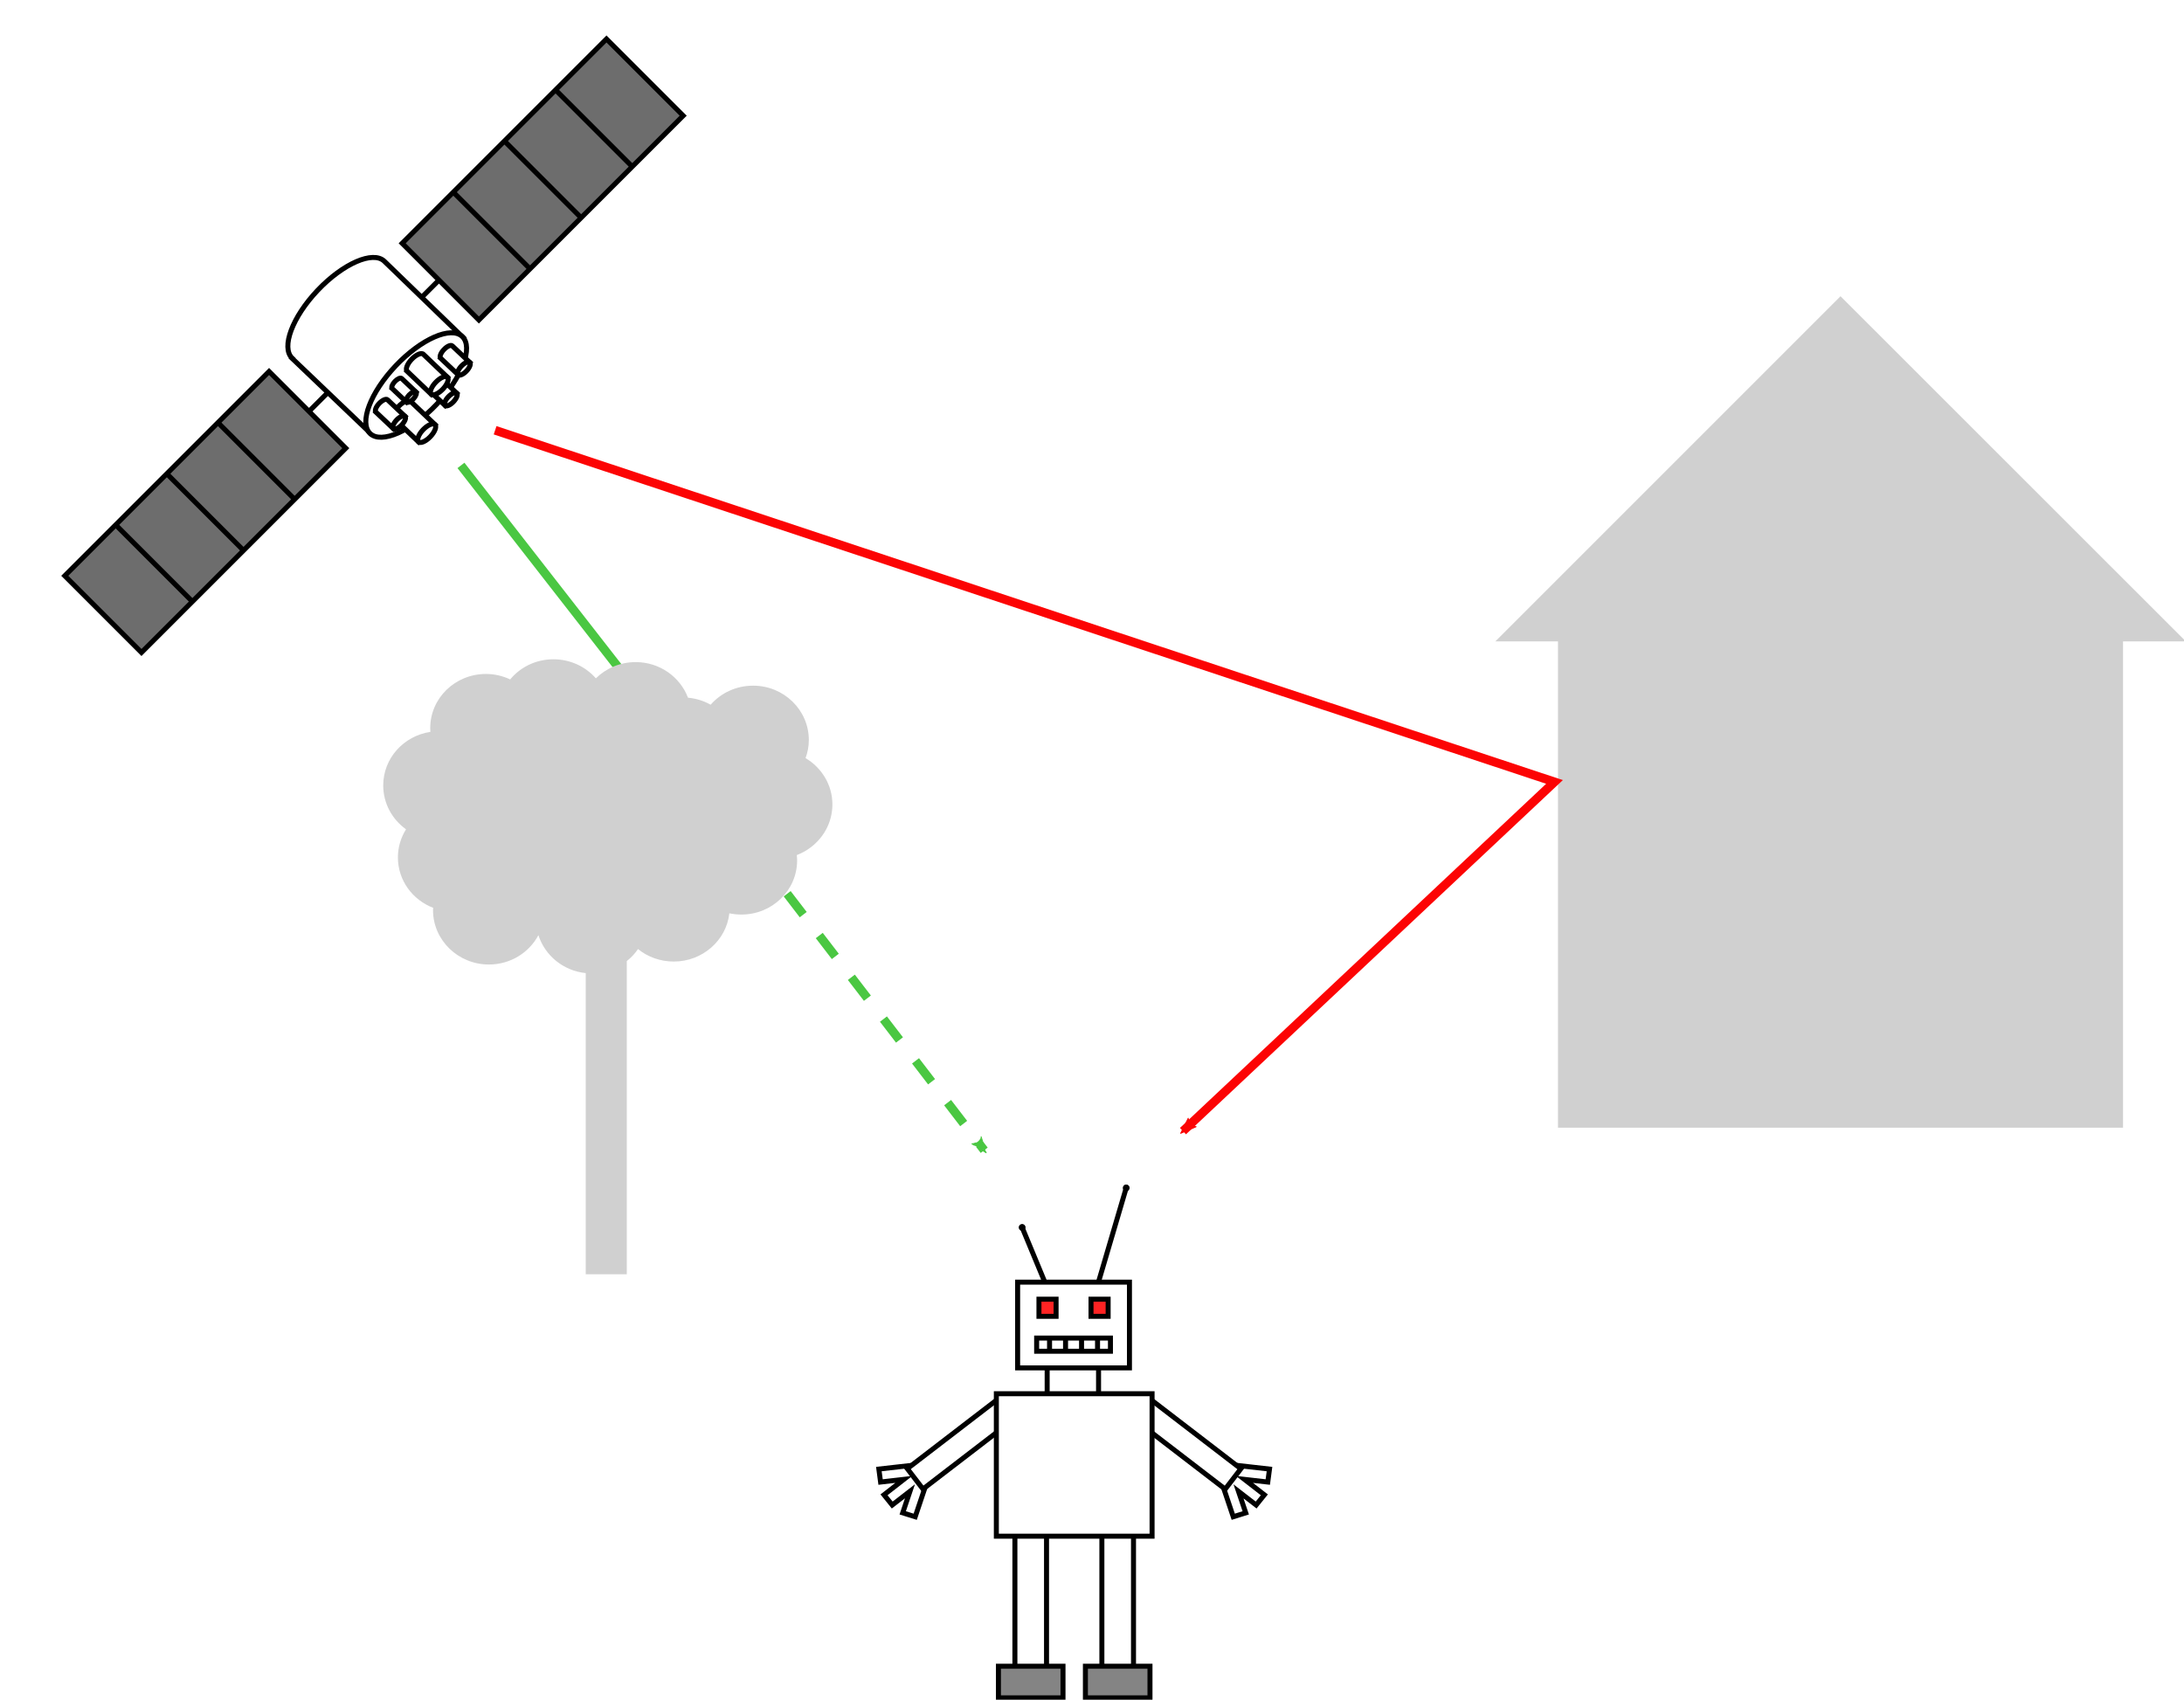 <?xml version="1.0" encoding="UTF-8" standalone="no"?>
<!-- Created with Inkscape (http://www.inkscape.org/) -->

<svg
   xmlns:osb="http://www.openswatchbook.org/uri/2009/osb"
   xmlns:dc="http://purl.org/dc/elements/1.1/"
   xmlns:cc="http://creativecommons.org/ns#"
   xmlns:rdf="http://www.w3.org/1999/02/22-rdf-syntax-ns#"
   xmlns:svg="http://www.w3.org/2000/svg"
   xmlns="http://www.w3.org/2000/svg"
   xmlns:xlink="http://www.w3.org/1999/xlink"
   xmlns:sodipodi="http://sodipodi.sourceforge.net/DTD/sodipodi-0.dtd"
   xmlns:inkscape="http://www.inkscape.org/namespaces/inkscape"
   width="437.143"
   height="340.216"
   id="svg8410"
   version="1.1"
   inkscape:version="0.48.3.1 r9886"
   sodipodi:docname="multipath.svg">
  <sodipodi:namedview
     id="base"
     pagecolor="#ffffff"
     bordercolor="#666666"
     borderopacity="1.0"
     inkscape:pageopacity="0.0"
     inkscape:pageshadow="2"
     inkscape:zoom="1.7018609"
     inkscape:cx="218.57162"
     inkscape:cy="170.10791"
     inkscape:document-units="px"
     inkscape:current-layer="layer1"
     showgrid="false"
     inkscape:window-width="1278"
     inkscape:window-height="779"
     inkscape:window-x="0"
     inkscape:window-y="19"
     inkscape:window-maximized="0"
     fit-margin-top="0"
     fit-margin-left="0"
     fit-margin-right="0"
     fit-margin-bottom="0" />
  <defs
     id="defs8412">
    <marker
       inkscape:stockid="Arrow2Mend"
       orient="auto"
       refY="0"
       refX="0"
       id="Arrow2Mend"
       style="overflow:visible">
      <path
         id="path5547"
         style="fill-rule:evenodd;stroke-width:0.625;stroke-linejoin:round"
         d="M 8.719,4.034 -2.207,0.016 8.719,-4.002 c -1.745,2.372 -1.735,5.617 -6e-7,8.035 z"
         transform="scale(-0.6,-0.6)"
         inkscape:connector-curvature="0" />
    </marker>
    <marker
       inkscape:stockid="Arrow1Mend"
       orient="auto"
       refY="0"
       refX="0"
       id="Arrow1Mend"
       style="overflow:visible">
      <path
         id="path5529"
         d="M 0,0 5,-5 -12.5,0 5,5 0,0 z"
         style="fill-rule:evenodd;stroke:#000000;stroke-width:1pt"
         transform="matrix(-0.4,0,0,-0.4,-4,0)"
         inkscape:connector-curvature="0" />
    </marker>
    <marker
       inkscape:stockid="DotM"
       orient="auto"
       refY="0"
       refX="0"
       id="DotM"
       style="overflow:visible">
      <path
         id="path5584"
         d="m -2.5,-1 c 0,2.76 -2.24,5 -5,5 -2.76,0 -5,-2.24 -5,-5 0,-2.76 2.24,-5 5,-5 2.76,0 5,2.24 5,5 z"
         style="fill-rule:evenodd;stroke:#000000;stroke-width:1pt"
         transform="matrix(0.4,0,0,0.4,2.96,0.4)"
         inkscape:connector-curvature="0" />
    </marker>
    <marker
       inkscape:stockid="DotL"
       orient="auto"
       refY="0"
       refX="0"
       id="DotL"
       style="overflow:visible">
      <path
         id="path5581"
         d="m -2.5,-1 c 0,2.76 -2.24,5 -5,5 -2.76,0 -5,-2.24 -5,-5 0,-2.76 2.24,-5 5,-5 2.76,0 5,2.24 5,5 z"
         style="fill-rule:evenodd;stroke:#000000;stroke-width:1pt"
         transform="matrix(0.8,0,0,0.8,5.92,0.8)"
         inkscape:connector-curvature="0" />
    </marker>
    <pattern
       inkscape:collect="always"
       xlink:href="#Strips1_8"
       id="pattern5355"
       patternTransform="matrix(10,0,0,10,-369.062,-86.094)" />
    <pattern
       inkscape:stockid="Stripes 1:8"
       id="Strips1_8"
       patternTransform="translate(0,0) scale(10,10)"
       height="1"
       width="9"
       patternUnits="userSpaceOnUse"
       inkscape:collect="always">
      <rect
         id="rect4635"
         height="2"
         width="1"
         y="-0.5"
         x="0"
         style="fill:black;stroke:none" />
    </pattern>
    <pattern
       patternUnits="userSpaceOnUse"
       width="104.594"
       height="102.469"
       patternTransform="translate(369.062,86.094)"
       id="pattern5352">
      <rect
         y="0.515"
         x="0.488"
         height="101.454"
         width="103.612"
         id="rect5328"
         style="color:#000000;fill:url(#pattern5355);fill-opacity:1;stroke:#000000;stroke-width:1px;stroke-linecap:butt;stroke-linejoin:miter;stroke-miterlimit:4;stroke-opacity:1;stroke-dasharray:none;stroke-dashoffset:0;marker:none;visibility:visible;display:inline;overflow:visible;enable-background:accumulate" />
    </pattern>
    <inkscape:perspective
       id="perspective7381"
       inkscape:persp3d-origin="372.04724 : 350.78739 : 1"
       inkscape:vp_z="744.09448 : 526.18109 : 1"
       inkscape:vp_y="0 : 1000 : 0"
       inkscape:vp_x="0 : 526.18109 : 1"
       sodipodi:type="inkscape:persp3d" />
    <linearGradient
       osb:paint="solid"
       id="linearGradient7905">
      <stop
         id="stop7907"
         offset="0"
         style="stop-color:#000000;stop-opacity:1;" />
    </linearGradient>
    <pattern
       id="pattern5352-6"
       patternTransform="translate(369.062,86.094)"
       height="102.469"
       width="104.594"
       patternUnits="userSpaceOnUse">
      <rect
         style="color:#000000;fill:url(#pattern5355-6);fill-opacity:1;stroke:#000000;stroke-width:1px;stroke-linecap:butt;stroke-linejoin:miter;stroke-miterlimit:4;stroke-opacity:1;stroke-dasharray:none;stroke-dashoffset:0;marker:none;visibility:visible;display:inline;overflow:visible;enable-background:accumulate"
         id="rect5328-4"
         width="103.612"
         height="101.454"
         x="0.488"
         y="0.515" />
    </pattern>
    <pattern
       inkscape:collect="always"
       patternUnits="userSpaceOnUse"
       width="9"
       height="1"
       patternTransform="translate(0,0) scale(10,10)"
       id="Strips1_8-0"
       inkscape:stockid="Stripes 1:8">
      <rect
         style="fill:black;stroke:none"
         x="0"
         y="-0.5"
         width="1"
         height="2"
         id="rect4635-1" />
    </pattern>
    <pattern
       patternTransform="matrix(10,0,0,10,-369.062,-86.094)"
       id="pattern5355-6"
       xlink:href="#Strips1_8-0"
       inkscape:collect="always" />
    <marker
       style="overflow:visible"
       id="DotL-2"
       refX="0"
       refY="0"
       orient="auto"
       inkscape:stockid="DotL">
      <path
         inkscape:connector-curvature="0"
         transform="matrix(0.8,0,0,0.8,5.92,0.8)"
         style="fill-rule:evenodd;stroke:#000000;stroke-width:1pt"
         d="m -2.5,-1 c 0,2.76 -2.24,5 -5,5 -2.76,0 -5,-2.24 -5,-5 0,-2.76 2.24,-5 5,-5 2.76,0 5,2.24 5,5 z"
         id="path5581-5" />
    </marker>
    <marker
       style="overflow:visible"
       id="DotM-4"
       refX="0"
       refY="0"
       orient="auto"
       inkscape:stockid="DotM">
      <path
         inkscape:connector-curvature="0"
         transform="matrix(0.4,0,0,0.4,2.96,0.4)"
         style="fill-rule:evenodd;stroke:#000000;stroke-width:1pt"
         d="m -2.5,-1 c 0,2.76 -2.24,5 -5,5 -2.76,0 -5,-2.24 -5,-5 0,-2.76 2.24,-5 5,-5 2.76,0 5,2.24 5,5 z"
         id="path5584-5" />
    </marker>
    <marker
       inkscape:stockid="DotM"
       orient="auto"
       refY="0"
       refX="0"
       id="DotM-9"
       style="overflow:visible">
      <path
         id="path5584-7"
         d="m -2.5,-1 c 0,2.76 -2.24,5 -5,5 -2.76,0 -5,-2.24 -5,-5 0,-2.76 2.24,-5 5,-5 2.76,0 5,2.24 5,5 z"
         style="fill-rule:evenodd;stroke:#000000;stroke-width:1pt"
         transform="matrix(0.4,0,0,0.4,2.96,0.4)"
         inkscape:connector-curvature="0" />
    </marker>
    <marker
       inkscape:stockid="DotL"
       orient="auto"
       refY="0"
       refX="0"
       id="DotL-3"
       style="overflow:visible">
      <path
         id="path5581-4"
         d="m -2.5,-1 c 0,2.76 -2.24,5 -5,5 -2.76,0 -5,-2.24 -5,-5 0,-2.76 2.24,-5 5,-5 2.76,0 5,2.24 5,5 z"
         style="fill-rule:evenodd;stroke:#000000;stroke-width:1pt"
         transform="matrix(0.8,0,0,0.8,5.92,0.8)"
         inkscape:connector-curvature="0" />
    </marker>
    <pattern
       inkscape:collect="always"
       xlink:href="#Strips1_8-5"
       id="pattern5355-6-8"
       patternTransform="matrix(10,0,0,10,-369.062,-86.094)" />
    <pattern
       inkscape:stockid="Stripes 1:8"
       id="Strips1_8-5"
       patternTransform="translate(0,0) scale(10,10)"
       height="1"
       width="9"
       patternUnits="userSpaceOnUse"
       inkscape:collect="always">
      <rect
         id="rect4635-2"
         height="2"
         width="1"
         y="-0.5"
         x="0"
         style="fill:black;stroke:none" />
    </pattern>
    <pattern
       patternUnits="userSpaceOnUse"
       width="104.594"
       height="102.469"
       patternTransform="translate(369.062,86.094)"
       id="pattern5352-5">
      <rect
         y="0.515"
         x="0.488"
         height="101.454"
         width="103.612"
         id="rect5328-7"
         style="color:#000000;fill:url(#pattern5355-6-8);fill-opacity:1;stroke:#000000;stroke-width:1px;stroke-linecap:butt;stroke-linejoin:miter;stroke-miterlimit:4;stroke-opacity:1;stroke-dasharray:none;stroke-dashoffset:0;marker:none;visibility:visible;display:inline;overflow:visible;enable-background:accumulate" />
    </pattern>
    <marker
       inkscape:stockid="DotM"
       orient="auto"
       refY="0"
       refX="0"
       id="DotM-6"
       style="overflow:visible">
      <path
         id="path5584-73"
         d="m -2.5,-1 c 0,2.76 -2.24,5 -5,5 -2.76,0 -5,-2.24 -5,-5 0,-2.76 2.24,-5 5,-5 2.76,0 5,2.24 5,5 z"
         style="fill-rule:evenodd;stroke:#000000;stroke-width:1pt"
         transform="matrix(0.4,0,0,0.4,2.96,0.4)"
         inkscape:connector-curvature="0" />
    </marker>
    <marker
       inkscape:stockid="DotL"
       orient="auto"
       refY="0"
       refX="0"
       id="DotL-6"
       style="overflow:visible">
      <path
         id="path5581-6"
         d="m -2.5,-1 c 0,2.76 -2.24,5 -5,5 -2.76,0 -5,-2.24 -5,-5 0,-2.76 2.24,-5 5,-5 2.76,0 5,2.24 5,5 z"
         style="fill-rule:evenodd;stroke:#000000;stroke-width:1pt"
         transform="matrix(0.8,0,0,0.8,5.92,0.8)"
         inkscape:connector-curvature="0" />
    </marker>
    <pattern
       inkscape:collect="always"
       xlink:href="#Strips1_8-50"
       id="pattern5355-1"
       patternTransform="matrix(10,0,0,10,-369.062,-86.094)" />
    <pattern
       inkscape:stockid="Stripes 1:8"
       id="Strips1_8-50"
       patternTransform="translate(0,0) scale(10,10)"
       height="1"
       width="9"
       patternUnits="userSpaceOnUse"
       inkscape:collect="always">
      <rect
         id="rect4635-4"
         height="2"
         width="1"
         y="-0.5"
         x="0"
         style="fill:black;stroke:none" />
    </pattern>
    <pattern
       patternUnits="userSpaceOnUse"
       width="104.594"
       height="102.469"
       patternTransform="translate(369.062,86.094)"
       id="pattern5352-7">
      <rect
         y="0.515"
         x="0.488"
         height="101.454"
         width="103.612"
         id="rect5328-0"
         style="color:#000000;fill:url(#pattern5355-1);fill-opacity:1;stroke:#000000;stroke-width:1px;stroke-linecap:butt;stroke-linejoin:miter;stroke-miterlimit:4;stroke-opacity:1;stroke-dasharray:none;stroke-dashoffset:0;marker:none;visibility:visible;display:inline;overflow:visible;enable-background:accumulate" />
    </pattern>
    <inkscape:perspective
       id="perspective7381-7"
       inkscape:persp3d-origin="372.04724 : 350.78739 : 1"
       inkscape:vp_z="744.09448 : 526.18109 : 1"
       inkscape:vp_y="0 : 1000 : 0"
       inkscape:vp_x="0 : 526.18109 : 1"
       sodipodi:type="inkscape:persp3d" />
    <linearGradient
       osb:paint="solid"
       id="linearGradient7905-5">
      <stop
         id="stop7907-5"
         offset="0"
         style="stop-color:#000000;stop-opacity:1;" />
    </linearGradient>
    <marker
       inkscape:stockid="DotM"
       orient="auto"
       refY="0"
       refX="0"
       id="DotM-9-9"
       style="overflow:visible">
      <path
         id="path5584-7-1"
         d="m -2.5,-1 c 0,2.76 -2.24,5 -5,5 -2.76,0 -5,-2.24 -5,-5 0,-2.76 2.24,-5 5,-5 2.76,0 5,2.24 5,5 z"
         style="fill-rule:evenodd;stroke:#000000;stroke-width:1pt"
         transform="matrix(0.4,0,0,0.4,2.96,0.4)"
         inkscape:connector-curvature="0" />
    </marker>
    <marker
       inkscape:stockid="DotL"
       orient="auto"
       refY="0"
       refX="0"
       id="DotL-3-7"
       style="overflow:visible">
      <path
         id="path5581-4-0"
         d="m -2.5,-1 c 0,2.76 -2.24,5 -5,5 -2.76,0 -5,-2.24 -5,-5 0,-2.76 2.24,-5 5,-5 2.76,0 5,2.24 5,5 z"
         style="fill-rule:evenodd;stroke:#000000;stroke-width:1pt"
         transform="matrix(0.8,0,0,0.8,5.92,0.8)"
         inkscape:connector-curvature="0" />
    </marker>
    <pattern
       inkscape:collect="always"
       xlink:href="#Strips1_8-5-4"
       id="pattern5355-6-0"
       patternTransform="matrix(10,0,0,10,-369.062,-86.094)" />
    <pattern
       inkscape:stockid="Stripes 1:8"
       id="Strips1_8-5-4"
       patternTransform="translate(0,0) scale(10,10)"
       height="1"
       width="9"
       patternUnits="userSpaceOnUse"
       inkscape:collect="always">
      <rect
         id="rect4635-2-9"
         height="2"
         width="1"
         y="-0.5"
         x="0"
         style="fill:black;stroke:none" />
    </pattern>
    <pattern
       patternUnits="userSpaceOnUse"
       width="104.594"
       height="102.469"
       patternTransform="translate(369.062,86.094)"
       id="pattern5352-5-1">
      <rect
         y="0.515"
         x="0.488"
         height="101.454"
         width="103.612"
         id="rect5328-7-7"
         style="color:#000000;fill:url(#pattern5355-6-0);fill-opacity:1;stroke:#000000;stroke-width:1px;stroke-linecap:butt;stroke-linejoin:miter;stroke-miterlimit:4;stroke-opacity:1;stroke-dasharray:none;stroke-dashoffset:0;marker:none;visibility:visible;display:inline;overflow:visible;enable-background:accumulate" />
    </pattern>
    <marker
       inkscape:stockid="DotM"
       orient="auto"
       refY="0"
       refX="0"
       id="DotM-96"
       style="overflow:visible">
      <path
         id="path5584-2"
         d="m -2.5,-1 c 0,2.76 -2.24,5 -5,5 -2.76,0 -5,-2.24 -5,-5 0,-2.76 2.24,-5 5,-5 2.76,0 5,2.24 5,5 z"
         style="fill-rule:evenodd;stroke:#000000;stroke-width:1pt"
         transform="matrix(0.4,0,0,0.4,2.96,0.4)"
         inkscape:connector-curvature="0" />
    </marker>
    <marker
       inkscape:stockid="DotL"
       orient="auto"
       refY="0"
       refX="0"
       id="DotL-32"
       style="overflow:visible">
      <path
         id="path5581-3"
         d="m -2.5,-1 c 0,2.76 -2.24,5 -5,5 -2.76,0 -5,-2.24 -5,-5 0,-2.76 2.24,-5 5,-5 2.76,0 5,2.24 5,5 z"
         style="fill-rule:evenodd;stroke:#000000;stroke-width:1pt"
         transform="matrix(0.8,0,0,0.8,5.92,0.8)"
         inkscape:connector-curvature="0" />
    </marker>
    <pattern
       inkscape:collect="always"
       xlink:href="#Strips1_8-6"
       id="pattern5355-0"
       patternTransform="matrix(10,0,0,10,-369.062,-86.094)" />
    <pattern
       inkscape:stockid="Stripes 1:8"
       id="Strips1_8-6"
       patternTransform="translate(0,0) scale(10,10)"
       height="1"
       width="9"
       patternUnits="userSpaceOnUse"
       inkscape:collect="always">
      <rect
         id="rect4635-16"
         height="2"
         width="1"
         y="-0.5"
         x="0"
         style="fill:black;stroke:none" />
    </pattern>
    <pattern
       patternUnits="userSpaceOnUse"
       width="104.594"
       height="102.469"
       patternTransform="translate(369.062,86.094)"
       id="pattern5352-70">
      <rect
         y="0.515"
         x="0.488"
         height="101.454"
         width="103.612"
         id="rect5328-6"
         style="color:#000000;fill:url(#pattern5355-0);fill-opacity:1;stroke:#000000;stroke-width:1px;stroke-linecap:butt;stroke-linejoin:miter;stroke-miterlimit:4;stroke-opacity:1;stroke-dasharray:none;stroke-dashoffset:0;marker:none;visibility:visible;display:inline;overflow:visible;enable-background:accumulate" />
    </pattern>
    <inkscape:perspective
       id="perspective7381-3"
       inkscape:persp3d-origin="372.04724 : 350.78739 : 1"
       inkscape:vp_z="744.09448 : 526.18109 : 1"
       inkscape:vp_y="0 : 1000 : 0"
       inkscape:vp_x="0 : 526.18109 : 1"
       sodipodi:type="inkscape:persp3d" />
    <linearGradient
       osb:paint="solid"
       id="linearGradient7905-2">
      <stop
         id="stop7907-6"
         offset="0"
         style="stop-color:#000000;stop-opacity:1;" />
    </linearGradient>
    <marker
       inkscape:stockid="Arrow2MendJ"
       orient="auto"
       refY="0"
       refX="0"
       id="Arrow2MendJ"
       style="overflow:visible">
      <path
         id="path11515"
         style="fill:#fc0404;fill-rule:evenodd;stroke:#fc0404;stroke-width:0.625;stroke-linejoin:round"
         d="M 8.719,4.034 -2.207,0.016 8.719,-4.002 c -1.745,2.372 -1.735,5.617 -6e-7,8.035 z"
         transform="scale(-0.6,-0.6)"
         inkscape:connector-curvature="0" />
    </marker>
    <marker
       inkscape:stockid="Arrow2Mendn"
       orient="auto"
       refY="0"
       refX="0"
       id="Arrow2Mendn"
       style="overflow:visible">
      <path
         id="path11813"
         style="fill:#4ac742;fill-rule:evenodd;stroke:#4ac742;stroke-width:0.625;stroke-linejoin:round"
         d="M 8.719,4.034 -2.207,0.016 8.719,-4.002 c -1.745,2.372 -1.735,5.617 -6e-7,8.035 z"
         transform="scale(-0.6,-0.6)"
         inkscape:connector-curvature="0" />
    </marker>
    <pattern
       id="pattern5352-9"
       patternTransform="translate(369.062,86.094)"
       height="102.469"
       width="104.594"
       patternUnits="userSpaceOnUse">
      <rect
         style="color:#000000;fill:url(#pattern5355-66);fill-opacity:1;stroke:#000000;stroke-width:1px;stroke-linecap:butt;stroke-linejoin:miter;stroke-miterlimit:4;stroke-opacity:1;stroke-dasharray:none;stroke-dashoffset:0;marker:none;visibility:visible;display:inline;overflow:visible;enable-background:accumulate"
         id="rect5328-9"
         width="103.612"
         height="101.454"
         x="0.488"
         y="0.515" />
    </pattern>
    <pattern
       inkscape:collect="always"
       patternUnits="userSpaceOnUse"
       width="9"
       height="1"
       patternTransform="translate(0,0) scale(10,10)"
       id="Strips1_8-55"
       inkscape:stockid="Stripes 1:8">
      <rect
         style="fill:black;stroke:none"
         x="0"
         y="-0.5"
         width="1"
         height="2"
         id="rect4635-9" />
    </pattern>
    <pattern
       patternTransform="matrix(10,0,0,10,-369.062,-86.094)"
       id="pattern5355-66"
       xlink:href="#Strips1_8-55"
       inkscape:collect="always" />
    <marker
       style="overflow:visible"
       id="DotL-1"
       refX="0"
       refY="0"
       orient="auto"
       inkscape:stockid="DotL">
      <path
         inkscape:connector-curvature="0"
         transform="matrix(0.8,0,0,0.8,5.92,0.8)"
         style="fill-rule:evenodd;stroke:#000000;stroke-width:1pt"
         d="m -2.5,-1 c 0,2.76 -2.24,5 -5,5 -2.76,0 -5,-2.24 -5,-5 0,-2.76 2.24,-5 5,-5 2.76,0 5,2.24 5,5 z"
         id="path5581-30" />
    </marker>
    <marker
       style="overflow:visible"
       id="DotM-47"
       refX="0"
       refY="0"
       orient="auto"
       inkscape:stockid="DotM">
      <path
         inkscape:connector-curvature="0"
         transform="matrix(0.4,0,0,0.4,2.96,0.4)"
         style="fill-rule:evenodd;stroke:#000000;stroke-width:1pt"
         d="m -2.5,-1 c 0,2.76 -2.24,5 -5,5 -2.76,0 -5,-2.24 -5,-5 0,-2.76 2.24,-5 5,-5 2.76,0 5,2.24 5,5 z"
         id="path5584-59" />
    </marker>
    <marker
       inkscape:stockid="DotM"
       orient="auto"
       refY="0"
       refX="0"
       id="DotM-9-6"
       style="overflow:visible">
      <path
         id="path5584-7-4"
         d="m -2.5,-1 c 0,2.76 -2.24,5 -5,5 -2.76,0 -5,-2.24 -5,-5 0,-2.76 2.24,-5 5,-5 2.76,0 5,2.24 5,5 z"
         style="fill-rule:evenodd;stroke:#000000;stroke-width:1pt"
         transform="matrix(0.4,0,0,0.4,2.96,0.4)"
         inkscape:connector-curvature="0" />
    </marker>
    <marker
       inkscape:stockid="DotL"
       orient="auto"
       refY="0"
       refX="0"
       id="DotL-3-0"
       style="overflow:visible">
      <path
         id="path5581-4-4"
         d="m -2.5,-1 c 0,2.76 -2.24,5 -5,5 -2.76,0 -5,-2.24 -5,-5 0,-2.76 2.24,-5 5,-5 2.76,0 5,2.24 5,5 z"
         style="fill-rule:evenodd;stroke:#000000;stroke-width:1pt"
         transform="matrix(0.8,0,0,0.8,5.92,0.8)"
         inkscape:connector-curvature="0" />
    </marker>
    <pattern
       inkscape:collect="always"
       xlink:href="#Strips1_8-5-1"
       id="pattern5355-6-5"
       patternTransform="matrix(10,0,0,10,-369.062,-86.094)" />
    <pattern
       inkscape:stockid="Stripes 1:8"
       id="Strips1_8-5-1"
       patternTransform="translate(0,0) scale(10,10)"
       height="1"
       width="9"
       patternUnits="userSpaceOnUse"
       inkscape:collect="always">
      <rect
         id="rect4635-2-4"
         height="2"
         width="1"
         y="-0.5"
         x="0"
         style="fill:black;stroke:none" />
    </pattern>
    <pattern
       patternUnits="userSpaceOnUse"
       width="104.594"
       height="102.469"
       patternTransform="translate(369.062,86.094)"
       id="pattern5352-5-18">
      <rect
         y="0.515"
         x="0.488"
         height="101.454"
         width="103.612"
         id="rect5328-7-9"
         style="color:#000000;fill:url(#pattern5355-6-5);fill-opacity:1;stroke:#000000;stroke-width:1px;stroke-linecap:butt;stroke-linejoin:miter;stroke-miterlimit:4;stroke-opacity:1;stroke-dasharray:none;stroke-dashoffset:0;marker:none;visibility:visible;display:inline;overflow:visible;enable-background:accumulate" />
    </pattern>
    <marker
       inkscape:stockid="DotM"
       orient="auto"
       refY="0"
       refX="0"
       id="DotM-91"
       style="overflow:visible">
      <path
         id="path5584-6"
         d="m -2.5,-1 c 0,2.76 -2.24,5 -5,5 -2.76,0 -5,-2.24 -5,-5 0,-2.76 2.24,-5 5,-5 2.76,0 5,2.24 5,5 z"
         style="fill-rule:evenodd;stroke:#000000;stroke-width:1pt"
         transform="matrix(0.4,0,0,0.4,2.96,0.4)"
         inkscape:connector-curvature="0" />
    </marker>
    <marker
       inkscape:stockid="DotL"
       orient="auto"
       refY="0"
       refX="0"
       id="DotL-65"
       style="overflow:visible">
      <path
         id="path5581-42"
         d="m -2.5,-1 c 0,2.76 -2.24,5 -5,5 -2.76,0 -5,-2.24 -5,-5 0,-2.76 2.24,-5 5,-5 2.76,0 5,2.24 5,5 z"
         style="fill-rule:evenodd;stroke:#000000;stroke-width:1pt"
         transform="matrix(0.8,0,0,0.8,5.92,0.8)"
         inkscape:connector-curvature="0" />
    </marker>
    <pattern
       inkscape:collect="always"
       xlink:href="#Strips1_8-8"
       id="pattern5355-63"
       patternTransform="matrix(10,0,0,10,-369.062,-86.094)" />
    <pattern
       inkscape:stockid="Stripes 1:8"
       id="Strips1_8-8"
       patternTransform="translate(0,0) scale(10,10)"
       height="1"
       width="9"
       patternUnits="userSpaceOnUse"
       inkscape:collect="always">
      <rect
         id="rect4635-0"
         height="2"
         width="1"
         y="-0.5"
         x="0"
         style="fill:black;stroke:none" />
    </pattern>
    <pattern
       patternUnits="userSpaceOnUse"
       width="104.594"
       height="102.469"
       patternTransform="translate(369.062,86.094)"
       id="pattern5352-76">
      <rect
         y="0.515"
         x="0.488"
         height="101.454"
         width="103.612"
         id="rect5328-2"
         style="color:#000000;fill:url(#pattern5355-63);fill-opacity:1;stroke:#000000;stroke-width:1px;stroke-linecap:butt;stroke-linejoin:miter;stroke-miterlimit:4;stroke-opacity:1;stroke-dasharray:none;stroke-dashoffset:0;marker:none;visibility:visible;display:inline;overflow:visible;enable-background:accumulate" />
    </pattern>
    <inkscape:perspective
       id="perspective7381-30"
       inkscape:persp3d-origin="372.04724 : 350.78739 : 1"
       inkscape:vp_z="744.09448 : 526.18109 : 1"
       inkscape:vp_y="0 : 1000 : 0"
       inkscape:vp_x="0 : 526.18109 : 1"
       sodipodi:type="inkscape:persp3d" />
    <linearGradient
       osb:paint="solid"
       id="linearGradient7905-1">
      <stop
         id="stop7907-4"
         offset="0"
         style="stop-color:#000000;stop-opacity:1;" />
    </linearGradient>
    <marker
       inkscape:stockid="Arrow2Mendn"
       orient="auto"
       refY="0"
       refX="0"
       id="Arrow2Mendn-8"
       style="overflow:visible">
      <path
         id="path11813-2"
         style="fill:#4ac742;fill-rule:evenodd;stroke:#4ac742;stroke-width:0.625;stroke-linejoin:round"
         d="M 8.719,4.034 -2.207,0.016 8.719,-4.002 c -1.745,2.372 -1.735,5.617 -6e-7,8.035 z"
         transform="scale(-0.6,-0.6)"
         inkscape:connector-curvature="0" />
    </marker>
  </defs>
  <g
     inkscape:label="Layer 1"
     inkscape:groupmode="layer"
     id="layer1"
     transform="translate(37.625,-21.846)">
    <g
       transform="matrix(0.586,0,0,0.586,-158.966,68.962)"
       id="layer1-5"
       inkscape:label="Layer 1"
       style="stroke-width:1.708;stroke-miterlimit:4;stroke-dasharray:none">
      <g
         transform="matrix(0.876,0,0,0.876,47.282,2.958)"
         id="layer1-54"
         inkscape:label="Layer 1"
         style="stroke-width:1.949;stroke-miterlimit:4;stroke-dasharray:none">
        <g
           transform="matrix(-0.707,0.707,-0.707,-0.707,710.322,-132.205)"
           id="g9303-7"
           style="stroke-width:1.949;stroke-miterlimit:4;stroke-dasharray:none">
          <g
             id="g9280-1"
             style="stroke-width:1.949;stroke-miterlimit:4;stroke-dasharray:none">
            <g
               id="g9252-3"
               style="stroke-width:1.949;stroke-miterlimit:4;stroke-dasharray:none">
              <rect
                 style="color:#000000;fill:#6d6d6d;fill-opacity:1;stroke:#000000;stroke-width:1.949;stroke-linecap:butt;stroke-linejoin:miter;stroke-miterlimit:4;stroke-opacity:1;stroke-dasharray:none;stroke-dashoffset:0;marker:none;visibility:visible;display:inline;overflow:visible;enable-background:accumulate"
                 id="rect9206-9"
                 width="112.678"
                 height="42.308"
                 x="243.06"
                 y="126.856" />
            </g>
            <path
               inkscape:connector-curvature="0"
               id="path9211-9"
               d="m 271.149,127.288 0,42.308"
               style="fill:none;stroke:#000000;stroke-width:1.949;stroke-linecap:butt;stroke-linejoin:miter;stroke-opacity:1;stroke-miterlimit:4;stroke-dasharray:none" />
            <path
               inkscape:connector-curvature="0"
               id="path9211-2-2"
               d="m 299.345,127.288 0,42.308"
               style="fill:none;stroke:#000000;stroke-width:1.949;stroke-linecap:butt;stroke-linejoin:miter;stroke-opacity:1;stroke-miterlimit:4;stroke-dasharray:none" />
            <path
               inkscape:connector-curvature="0"
               id="path9211-3-7"
               d="m 327.542,127.288 0,42.308"
               style="fill:none;stroke:#000000;stroke-width:1.949;stroke-linecap:butt;stroke-linejoin:miter;stroke-opacity:1;stroke-miterlimit:4;stroke-dasharray:none" />
          </g>
          <path
             style="fill:none;stroke:#000000;stroke-width:1.949;stroke-linecap:butt;stroke-linejoin:miter;stroke-miterlimit:4;stroke-opacity:1;stroke-dasharray:none"
             d="m 355.307,148.874 23.097,0"
             id="path9255-6"
             inkscape:connector-curvature="0"
             sodipodi:nodetypes="cc" />
        </g>
        <g
           transform="matrix(0.707,-0.707,0.707,0.707,-53.877,211.506)"
           id="g9303"
           style="stroke-width:1.949;stroke-miterlimit:4;stroke-dasharray:none">
          <g
             id="g9280"
             style="stroke-width:1.949;stroke-miterlimit:4;stroke-dasharray:none">
            <g
               id="g9252"
               style="stroke-width:1.949;stroke-miterlimit:4;stroke-dasharray:none">
              <rect
                 style="color:#000000;fill:#6d6d6d;fill-opacity:1;stroke:#000000;stroke-width:1.949;stroke-linecap:butt;stroke-linejoin:miter;stroke-miterlimit:4;stroke-opacity:1;stroke-dasharray:none;stroke-dashoffset:0;marker:none;visibility:visible;display:inline;overflow:visible;enable-background:accumulate"
                 id="rect9206"
                 width="112.678"
                 height="42.308"
                 x="243.06"
                 y="126.856" />
            </g>
            <path
               inkscape:connector-curvature="0"
               id="path9211"
               d="m 271.149,127.288 0,42.308"
               style="fill:none;stroke:#000000;stroke-width:1.949;stroke-linecap:butt;stroke-linejoin:miter;stroke-opacity:1;stroke-miterlimit:4;stroke-dasharray:none" />
            <path
               inkscape:connector-curvature="0"
               id="path9211-2"
               d="m 299.345,127.288 0,42.308"
               style="fill:none;stroke:#000000;stroke-width:1.949;stroke-linecap:butt;stroke-linejoin:miter;stroke-opacity:1;stroke-miterlimit:4;stroke-dasharray:none" />
            <path
               inkscape:connector-curvature="0"
               id="path9211-3"
               d="m 327.542,127.288 0,42.308"
               style="fill:none;stroke:#000000;stroke-width:1.949;stroke-linecap:butt;stroke-linejoin:miter;stroke-opacity:1;stroke-miterlimit:4;stroke-dasharray:none" />
          </g>
          <path
             style="fill:none;stroke:#000000;stroke-width:1.949;stroke-linecap:butt;stroke-linejoin:miter;stroke-miterlimit:4;stroke-opacity:1;stroke-dasharray:none"
             d="m 355.307,148.874 23.097,0"
             id="path9255"
             inkscape:connector-curvature="0"
             sodipodi:nodetypes="cc" />
        </g>
        <g
           id="g9271"
           style="stroke-width:1.949;stroke-miterlimit:4;stroke-dasharray:none">
          <path
             style="color:#000000;fill:#ffffff;fill-opacity:1;stroke:#000000;stroke-width:1.949;stroke-linecap:butt;stroke-linejoin:miter;stroke-miterlimit:4;stroke-opacity:1;stroke-dasharray:none;stroke-dashoffset:0;marker:none;visibility:visible;display:inline;overflow:visible;enable-background:accumulate"
             d="m 332.242,6.684 c -4.391,-4.169 -16.034,0.875 -25.952,11.321 -9.918,10.446 -14.351,22.334 -9.96,26.504 l -0.045,0.048 30.388,29.025 36.352,-37.109 -30.782,-29.788 z"
             id="rect8236"
             inkscape:connector-curvature="0"
             sodipodi:nodetypes="cscccccc" />
          <path
             sodipodi:type="arc"
             style="fill:#ffffff;fill-opacity:1;fill-rule:nonzero;stroke:#000000;stroke-width:0.922;stroke-miterlimit:4;stroke-opacity:1;stroke-dasharray:none;stroke-dashoffset:0"
             id="path8238-1"
             sodipodi:cx="210.94205"
             sodipodi:cy="227.36815"
             sodipodi:rx="5.1896019"
             sodipodi:ry="12.344945"
             d="m 216.132,227.368 c 0,6.818 -2.323,12.345 -5.19,12.345 -2.866,0 -5.19,-5.527 -5.19,-12.345 0,-6.818 2.323,-12.345 5.19,-12.345 2.866,0 5.19,5.527 5.19,12.345 z"
             transform="matrix(1.532,1.455,-1.455,1.532,352.344,-600.28)" />
        </g>
        <g
           style="stroke-width:0.922;stroke-miterlimit:4;stroke-dasharray:none"
           transform="matrix(2.113,0,0,2.113,-112.367,-322.354)"
           id="g8371">
          <g
             id="g8275-8"
             transform="matrix(0.092,0.087,-0.087,0.092,221.767,132.852)"
             inkscape:transform-center-x="-0.23227822"
             inkscape:transform-center-y="4.8390797"
             style="stroke-width:7.273;stroke-miterlimit:4;stroke-dasharray:none">
            <path
               id="rect8236-0"
               d="m 215.812,214.406 c -2.866,0 -5.219,5.526 -5.219,12.344 0,6.818 2.353,12.344 5.219,12.344 l 0,0.031 35.125,0 0,-24.719 -35.125,0 z"
               style="color:#000000;fill:#ffffff;fill-opacity:1;stroke:#000000;stroke-width:7.273;stroke-linecap:butt;stroke-linejoin:miter;stroke-miterlimit:4;stroke-opacity:1;stroke-dasharray:none;stroke-dashoffset:0;marker:none;visibility:visible;display:inline;overflow:visible;enable-background:accumulate"
               inkscape:connector-curvature="0" />
            <path
               transform="translate(39.864,-0.611)"
               d="m 216.132,227.368 c 0,6.818 -2.323,12.345 -5.19,12.345 -2.866,0 -5.19,-5.527 -5.19,-12.345 0,-6.818 2.323,-12.345 5.19,-12.345 2.866,0 5.19,5.527 5.19,12.345 z"
               sodipodi:ry="12.344945"
               sodipodi:rx="5.1896019"
               sodipodi:cy="227.36815"
               sodipodi:cx="210.94205"
               id="path8238-1-1"
               style="fill:#ffffff;fill-opacity:1;fill-rule:nonzero;stroke:#000000;stroke-width:7.273;stroke-miterlimit:4;stroke-opacity:1;stroke-dasharray:none;stroke-dashoffset:0"
               sodipodi:type="arc" />
          </g>
          <g
             id="g8275-8-6"
             transform="matrix(0.129,0.123,-0.123,0.129,213.782,127.359)"
             inkscape:transform-center-x="-0.32617765"
             inkscape:transform-center-y="6.7952474"
             style="stroke-width:5.179;stroke-miterlimit:4;stroke-dasharray:none">
            <path
               id="rect8236-0-2"
               d="m 215.812,214.406 c -2.866,0 -5.219,5.526 -5.219,12.344 0,6.818 2.353,12.344 5.219,12.344 l 0,0.031 35.125,0 0,-24.719 -35.125,0 z"
               style="color:#000000;fill:#ffffff;fill-opacity:1;stroke:#000000;stroke-width:5.179;stroke-linecap:butt;stroke-linejoin:miter;stroke-miterlimit:4;stroke-opacity:1;stroke-dasharray:none;stroke-dashoffset:0;marker:none;visibility:visible;display:inline;overflow:visible;enable-background:accumulate"
               inkscape:connector-curvature="0" />
            <path
               transform="translate(39.864,-0.611)"
               d="m 216.132,227.368 c 0,6.818 -2.323,12.345 -5.19,12.345 -2.866,0 -5.19,-5.527 -5.19,-12.345 0,-6.818 2.323,-12.345 5.19,-12.345 2.866,0 5.19,5.527 5.19,12.345 z"
               sodipodi:ry="12.344945"
               sodipodi:rx="5.1896019"
               sodipodi:cy="227.36815"
               sodipodi:cx="210.94205"
               id="path8238-1-1-6"
               style="fill:#ffffff;fill-opacity:1;fill-rule:nonzero;stroke:#000000;stroke-width:5.179;stroke-miterlimit:4;stroke-opacity:1;stroke-dasharray:none;stroke-dashoffset:0"
               sodipodi:type="arc" />
          </g>
          <g
             id="g8275-8-0"
             transform="matrix(0.092,0.087,-0.087,0.092,219.359,138.521)"
             inkscape:transform-center-x="-0.23227822"
             inkscape:transform-center-y="4.8390797"
             style="stroke-width:7.273;stroke-miterlimit:4;stroke-dasharray:none">
            <path
               id="rect8236-0-9"
               d="m 215.812,214.406 c -2.866,0 -5.219,5.526 -5.219,12.344 0,6.818 2.353,12.344 5.219,12.344 l 0,0.031 35.125,0 0,-24.719 -35.125,0 z"
               style="color:#000000;fill:#ffffff;fill-opacity:1;stroke:#000000;stroke-width:7.273;stroke-linecap:butt;stroke-linejoin:miter;stroke-miterlimit:4;stroke-opacity:1;stroke-dasharray:none;stroke-dashoffset:0;marker:none;visibility:visible;display:inline;overflow:visible;enable-background:accumulate"
               inkscape:connector-curvature="0" />
            <path
               transform="translate(39.864,-0.611)"
               d="m 216.132,227.368 c 0,6.818 -2.323,12.345 -5.19,12.345 -2.866,0 -5.19,-5.527 -5.19,-12.345 0,-6.818 2.323,-12.345 5.19,-12.345 2.866,0 5.19,5.527 5.19,12.345 z"
               sodipodi:ry="12.344945"
               sodipodi:rx="5.1896019"
               sodipodi:cy="227.36815"
               sodipodi:cx="210.94205"
               id="path8238-1-1-0"
               style="fill:#ffffff;fill-opacity:1;fill-rule:nonzero;stroke:#000000;stroke-width:7.273;stroke-miterlimit:4;stroke-opacity:1;stroke-dasharray:none;stroke-dashoffset:0"
               sodipodi:type="arc" />
          </g>
          <g
             id="g8275-8-60"
             transform="matrix(0.127,0.121,-0.121,0.127,216.154,119.548)"
             inkscape:transform-center-x="-0.32173954"
             inkscape:transform-center-y="6.7027732"
             style="stroke-width:5.251;stroke-miterlimit:4;stroke-dasharray:none">
            <path
               id="rect8236-0-3"
               d="m 215.812,214.406 c -2.866,0 -5.219,5.526 -5.219,12.344 0,6.818 2.353,12.344 5.219,12.344 l 0,0.031 35.125,0 0,-24.719 -35.125,0 z"
               style="color:#000000;fill:#ffffff;fill-opacity:1;stroke:#000000;stroke-width:5.251;stroke-linecap:butt;stroke-linejoin:miter;stroke-miterlimit:4;stroke-opacity:1;stroke-dasharray:none;stroke-dashoffset:0;marker:none;visibility:visible;display:inline;overflow:visible;enable-background:accumulate"
               inkscape:connector-curvature="0" />
            <path
               transform="translate(39.864,-0.611)"
               d="m 216.132,227.368 c 0,6.818 -2.323,12.345 -5.19,12.345 -2.866,0 -5.19,-5.527 -5.19,-12.345 0,-6.818 2.323,-12.345 5.19,-12.345 2.866,0 5.19,5.527 5.19,12.345 z"
               sodipodi:ry="12.344945"
               sodipodi:rx="5.1896019"
               sodipodi:cy="227.36815"
               sodipodi:cx="210.94205"
               id="path8238-1-1-9"
               style="fill:#ffffff;fill-opacity:1;fill-rule:nonzero;stroke:#000000;stroke-width:5.251;stroke-miterlimit:4;stroke-opacity:1;stroke-dasharray:none;stroke-dashoffset:0"
               sodipodi:type="arc" />
          </g>
          <g
             id="g8275-8-3"
             transform="matrix(0.075,0.071,-0.071,0.075,212.669,145.967)"
             inkscape:transform-center-x="-0.19019022"
             inkscape:transform-center-y="3.9621801"
             style="stroke-width:8.883;stroke-miterlimit:4;stroke-dasharray:none">
            <path
               id="rect8236-0-4"
               d="m 215.812,214.406 c -2.866,0 -5.219,5.526 -5.219,12.344 0,6.818 2.353,12.344 5.219,12.344 l 0,0.031 35.125,0 0,-24.719 -35.125,0 z"
               style="color:#000000;fill:#ffffff;fill-opacity:1;stroke:#000000;stroke-width:8.883;stroke-linecap:butt;stroke-linejoin:miter;stroke-miterlimit:4;stroke-opacity:1;stroke-dasharray:none;stroke-dashoffset:0;marker:none;visibility:visible;display:inline;overflow:visible;enable-background:accumulate"
               inkscape:connector-curvature="0" />
            <path
               transform="translate(39.864,-0.611)"
               d="m 216.132,227.368 c 0,6.818 -2.323,12.345 -5.19,12.345 -2.866,0 -5.19,-5.527 -5.19,-12.345 0,-6.818 2.323,-12.345 5.19,-12.345 2.866,0 5.19,5.527 5.19,12.345 z"
               sodipodi:ry="12.344945"
               sodipodi:rx="5.1896019"
               sodipodi:cy="227.36815"
               sodipodi:cx="210.94205"
               id="path8238-1-1-5"
               style="fill:#ffffff;fill-opacity:1;fill-rule:nonzero;stroke:#000000;stroke-width:8.883;stroke-miterlimit:4;stroke-opacity:1;stroke-dasharray:none;stroke-dashoffset:0"
               sodipodi:type="arc" />
          </g>
          <g
             id="g8275-8-2"
             transform="matrix(0.092,0.087,-0.087,0.092,209.819,142.795)"
             inkscape:transform-center-x="-0.23227822"
             inkscape:transform-center-y="4.8390797"
             style="stroke-width:7.273;stroke-miterlimit:4;stroke-dasharray:none">
            <path
               id="rect8236-0-5"
               d="m 215.812,214.406 c -2.866,0 -5.219,5.526 -5.219,12.344 0,6.818 2.353,12.344 5.219,12.344 l 0,0.031 35.125,0 0,-24.719 -35.125,0 z"
               style="color:#000000;fill:#ffffff;fill-opacity:1;stroke:#000000;stroke-width:7.273;stroke-linecap:butt;stroke-linejoin:miter;stroke-miterlimit:4;stroke-opacity:1;stroke-dasharray:none;stroke-dashoffset:0;marker:none;visibility:visible;display:inline;overflow:visible;enable-background:accumulate"
               inkscape:connector-curvature="0" />
            <path
               transform="translate(39.864,-0.611)"
               d="m 216.132,227.368 c 0,6.818 -2.323,12.345 -5.19,12.345 -2.866,0 -5.19,-5.527 -5.19,-12.345 0,-6.818 2.323,-12.345 5.19,-12.345 2.866,0 5.19,5.527 5.19,12.345 z"
               sodipodi:ry="12.344945"
               sodipodi:rx="5.1896019"
               sodipodi:cy="227.36815"
               sodipodi:cx="210.94205"
               id="path8238-1-1-93"
               style="fill:#ffffff;fill-opacity:1;fill-rule:nonzero;stroke:#000000;stroke-width:7.273;stroke-miterlimit:4;stroke-opacity:1;stroke-dasharray:none;stroke-dashoffset:0"
               sodipodi:type="arc" />
          </g>
        </g>
      </g>
    </g>
    <g
       id="g10168"
       transform="matrix(0.586,0,0,0.586,11.072,37.259)">
      <path
         style="color:#000000;fill:#d0d0d0;fill-opacity:1;stroke:none;stroke-width:1px;marker:none;visibility:visible;display:inline;overflow:visible;enable-background:accumulate"
         d="M 368.094 59.25 L 299.062 128.281 L 311.594 128.281 L 311.594 225.531 L 424.594 225.531 L 424.594 128.281 L 437.156 128.281 L 368.094 59.25 z "
         transform="matrix(1.708,0,0,1.708,-83.152,-26.318)"
         id="rect9577" />
    </g>
    <path
       style="fill:none;stroke:#4ac742;stroke-width:1.757;stroke-linecap:butt;stroke-linejoin:miter;stroke-miterlimit:4;stroke-opacity:1;stroke-dasharray:none;marker-mid:none;marker-end:none"
       d="m 54.638,115.003 34.222,43.918"
       id="path10164"
       inkscape:connector-curvature="0"
       sodipodi:nodetypes="cc" />
    <path
       style="fill:none;stroke:#fc0404;stroke-width:1.757;stroke-linecap:butt;stroke-linejoin:miter;stroke-miterlimit:4;stroke-opacity:1;stroke-dasharray:none;marker-end:url(#Arrow2MendJ)"
       d="m 61.474,107.968 212.046,70.39 -74.365,69.894"
       id="path10166"
       inkscape:connector-curvature="0"
       sodipodi:nodetypes="ccc" />
    <g
       transform="matrix(0.611,0,0,0.611,3.416,203.255)"
       id="layer1-9"
       inkscape:label="Layer 1"
       style="stroke-width:1.636;stroke-miterlimit:4;stroke-dasharray:none">
      <rect
         y="149.208"
         x="275.868"
         height="12.088"
         width="16.837"
         id="rect5318-6"
         style="color:#000000;fill:none;stroke:#000000;stroke-width:1.636;stroke-linecap:butt;stroke-linejoin:miter;stroke-miterlimit:4;stroke-opacity:1;stroke-dasharray:none;stroke-dashoffset:0;marker:none;visibility:visible;display:inline;overflow:visible;enable-background:accumulate" />
      <g
         style="stroke-width:1.636;stroke-miterlimit:4;stroke-dasharray:none"
         id="g6684-0">
        <g
           style="stroke-width:1.636;stroke-miterlimit:4;stroke-dasharray:none"
           id="g6676-2">
          <path
             inkscape:connector-curvature="0"
             id="rect3794-0-1"
             transform="translate(220.36,90.009)"
             d="m 13.656,92.844 -13.281,1.5 0.562,4.25 7.625,-0.875 -6.5,5.062 2.688,3.344 5.812,-4.5 -2.375,7.062 4.094,1.281 4.25,-12.656 -2.312,-0.719 L 14.125,96.5 13.656,92.844 z"
             style="color:#000000;fill:#ffffff;fill-opacity:1;stroke:#000000;stroke-width:1.636;stroke-linecap:butt;stroke-linejoin:miter;stroke-miterlimit:4;stroke-opacity:1;stroke-dasharray:none;stroke-dashoffset:0;marker:none;visibility:visible;display:inline;overflow:visible;enable-background:accumulate" />
          <rect
             transform="matrix(-0.793,0.609,0.609,0.793,0,0)"
             y="286.269"
             x="-108.313"
             height="8.422"
             width="38.05"
             id="rect2989-7-7"
             style="color:#000000;fill:#ffffff;fill-opacity:1;stroke:#000000;stroke-width:1.636;stroke-linecap:butt;stroke-linejoin:miter;stroke-miterlimit:4;stroke-opacity:1;stroke-dasharray:none;stroke-dashoffset:0;marker:none;visibility:visible;display:inline;overflow:visible;enable-background:accumulate" />
        </g>
        <g
           style="stroke-width:1.636;stroke-miterlimit:4;stroke-dasharray:none"
           id="g6680-3">
          <path
             inkscape:connector-curvature="0"
             id="rect3794-03"
             transform="translate(220.36,90.009)"
             d="m 115.062,92.844 -0.5,3.656 -0.062,0.094 -2.281,0.719 4.25,12.656 4.094,-1.281 -2.375,-7.031 5.781,4.469 2.688,-3.344 -6.531,-5.062 7.656,0.875 0.562,-4.25 -13.281,-1.5 z"
             style="color:#000000;fill:#ffffff;fill-opacity:1;stroke:#000000;stroke-width:1.636;stroke-linecap:butt;stroke-linejoin:miter;stroke-miterlimit:4;stroke-opacity:1;stroke-dasharray:none;stroke-dashoffset:0;marker:none;visibility:visible;display:inline;overflow:visible;enable-background:accumulate" />
          <rect
             transform="matrix(0.793,0.609,-0.609,0.793,0,0)"
             y="-60.553"
             x="343.345"
             height="8.422"
             width="38.05"
             id="rect2989-2"
             style="color:#000000;fill:#ffffff;fill-opacity:1;stroke:#000000;stroke-width:1.636;stroke-linecap:butt;stroke-linejoin:miter;stroke-miterlimit:4;stroke-opacity:1;stroke-dasharray:none;stroke-dashoffset:0;marker:none;visibility:visible;display:inline;overflow:visible;enable-background:accumulate" />
        </g>
      </g>
      <g
         style="stroke-width:1.636;stroke-miterlimit:4;stroke-dasharray:none"
         transform="translate(-0.206,0)"
         id="g6427-7">
        <g
           style="stroke-width:1.636;stroke-miterlimit:4;stroke-dasharray:none"
           id="g6399-5"
           transform="translate(-2.59,-8.634)">
          <rect
             y="213.102"
             x="296.59"
             height="48.352"
             width="10.361"
             id="rect6376-9"
             style="color:#000000;fill:#ffffff;fill-opacity:1;stroke:#000000;stroke-width:1.636;stroke-linecap:butt;stroke-linejoin:miter;stroke-miterlimit:4;stroke-opacity:1;stroke-dasharray:none;stroke-dashoffset:0;marker:none;visibility:visible;display:inline;overflow:visible;enable-background:accumulate" />
          <rect
             y="257.569"
             x="291.194"
             height="10.361"
             width="21.154"
             id="rect6380-8"
             style="color:#000000;fill:#848484;fill-opacity:1;stroke:#000000;stroke-width:1.636;stroke-linecap:butt;stroke-linejoin:miter;stroke-miterlimit:4;stroke-opacity:1;stroke-dasharray:none;stroke-dashoffset:0;marker:none;visibility:visible;display:inline;overflow:visible;enable-background:accumulate" />
        </g>
        <g
           style="stroke-width:1.636;stroke-miterlimit:4;stroke-dasharray:none"
           transform="translate(-31.084,-8.634)"
           id="g6399-6-7">
          <rect
             y="213.102"
             x="296.59"
             height="48.352"
             width="10.361"
             id="rect6376-2-9"
             style="color:#000000;fill:#ffffff;fill-opacity:1;stroke:#000000;stroke-width:1.636;stroke-linecap:butt;stroke-linejoin:miter;stroke-miterlimit:4;stroke-opacity:1;stroke-dasharray:none;stroke-dashoffset:0;marker:none;visibility:visible;display:inline;overflow:visible;enable-background:accumulate" />
          <rect
             y="257.569"
             x="291.194"
             height="10.361"
             width="21.154"
             id="rect6380-0-4"
             style="color:#000000;fill:#848484;fill-opacity:1;stroke:#000000;stroke-width:1.636;stroke-linecap:butt;stroke-linejoin:miter;stroke-miterlimit:4;stroke-opacity:1;stroke-dasharray:none;stroke-dashoffset:0;marker:none;visibility:visible;display:inline;overflow:visible;enable-background:accumulate" />
        </g>
      </g>
      <rect
         y="159.67"
         x="259.221"
         height="46.672"
         width="51.015"
         id="rect2985-4"
         style="color:#000000;fill:#ffffff;fill-opacity:1;stroke:#000000;stroke-width:1.636;stroke-linecap:butt;stroke-linejoin:miter;stroke-miterlimit:4;stroke-opacity:1;stroke-dasharray:none;stroke-dashoffset:0;marker:none;visibility:visible;display:inline;overflow:visible;enable-background:accumulate" />
      <g
         style="stroke-width:1.636;stroke-miterlimit:4;stroke-dasharray:none"
         id="g7159-6">
        <path
           style="fill:none;stroke:#000000;stroke-width:1.636;stroke-linecap:butt;stroke-linejoin:miter;stroke-miterlimit:4;stroke-opacity:1;stroke-dasharray:none;marker-end:url(#DotM)"
           d="m 292.489,123.737 9.282,-31.515"
           id="path6146-3"
           inkscape:connector-curvature="0"
           sodipodi:nodetypes="cc" />
        <path
           style="fill:none;stroke:#000000;stroke-width:1.636;stroke-linecap:butt;stroke-linejoin:miter;stroke-miterlimit:4;stroke-opacity:1;stroke-dasharray:none;marker-end:url(#DotM)"
           d="M 275.004,122.873 267.665,105.173"
           id="path5514-7"
           inkscape:connector-curvature="0"
           sodipodi:nodetypes="cc" />
        <rect
           style="color:#000000;fill:#ffffff;fill-opacity:1;stroke:#000000;stroke-width:1.636;stroke-linecap:butt;stroke-linejoin:miter;stroke-miterlimit:4;stroke-opacity:1;stroke-dasharray:none;stroke-dashoffset:0;marker:none;visibility:visible;display:inline;overflow:visible;enable-background:accumulate"
           id="rect2987-9"
           width="36.632"
           height="28.085"
           x="266.196"
           y="123.118" />
        <g
           style="stroke-width:1.636;stroke-miterlimit:4;stroke-dasharray:none"
           id="g3783-5"
           transform="translate(0.766,0)">
          <rect
             y="128.702"
             x="272.414"
             height="5.612"
             width="5.612"
             id="rect2993-6"
             style="color:#000000;fill:#ff2323;fill-opacity:1;stroke:#000000;stroke-width:1.636;stroke-linecap:butt;stroke-linejoin:miter;stroke-miterlimit:4;stroke-opacity:1;stroke-dasharray:none;stroke-dashoffset:0;marker:none;visibility:visible;display:inline;overflow:visible;enable-background:accumulate" />
          <rect
             y="128.702"
             x="289.467"
             height="5.612"
             width="5.612"
             id="rect2993-9-6"
             style="color:#000000;fill:#ff2323;fill-opacity:1;stroke:#000000;stroke-width:1.636;stroke-linecap:butt;stroke-linejoin:miter;stroke-miterlimit:4;stroke-opacity:1;stroke-dasharray:none;stroke-dashoffset:0;marker:none;visibility:visible;display:inline;overflow:visible;enable-background:accumulate" />
        </g>
        <g
           style="stroke-width:1.636;stroke-miterlimit:4;stroke-dasharray:none"
           id="g7152-1">
          <rect
             y="141.437"
             x="272.424"
             height="4.317"
             width="24.176"
             id="rect3781-3"
             style="color:#000000;fill:#ffffff;fill-opacity:1;stroke:#000000;stroke-width:1.636;stroke-linecap:butt;stroke-linejoin:miter;stroke-miterlimit:4;stroke-opacity:1;stroke-dasharray:none;stroke-dashoffset:0;marker:none;visibility:visible;display:inline;overflow:visible;enable-background:accumulate" />
          <path
             inkscape:connector-curvature="0"
             id="path7094-72"
             d="m 276.652,141.542 0,4.045"
             style="fill:none;stroke:#000000;stroke-width:1.636;stroke-linecap:butt;stroke-linejoin:miter;stroke-miterlimit:4;stroke-opacity:1;stroke-dasharray:none" />
          <path
             inkscape:connector-curvature="0"
             id="path7094-2-2"
             d="m 287.133,141.847 0,4.045"
             style="fill:none;stroke:#000000;stroke-width:1.636;stroke-linecap:butt;stroke-linejoin:miter;stroke-miterlimit:4;stroke-opacity:1;stroke-dasharray:none" />
          <path
             inkscape:connector-curvature="0"
             id="path7094-3-2"
             d="m 292.373,141.771 0,4.045"
             style="fill:none;stroke:#000000;stroke-width:1.636;stroke-linecap:butt;stroke-linejoin:miter;stroke-miterlimit:4;stroke-opacity:1;stroke-dasharray:none" />
          <path
             inkscape:connector-curvature="0"
             id="path7094-7-1"
             d="m 281.892,141.847 0,4.045"
             style="fill:none;stroke:#000000;stroke-width:1.636;stroke-linecap:butt;stroke-linejoin:miter;stroke-miterlimit:4;stroke-opacity:1;stroke-dasharray:none" />
        </g>
      </g>
    </g>
    <path
       style="fill:none;stroke:#4ac742;stroke-width:1.757;stroke-linecap:butt;stroke-linejoin:miter;stroke-miterlimit:4;stroke-opacity:1;stroke-dasharray:5.272,5.272;marker-mid:none;marker-end:url(#Arrow2Mendn);stroke-dashoffset:0"
       d="m 113.512,192.376 45.856,59.707"
       id="path10164-8"
       inkscape:connector-curvature="0"
       sodipodi:nodetypes="cc" />
    <path
       style="fill:#d0d0d0;fill-opacity:1;fill-rule:nonzero;stroke:none"
       d="m 73.144,153.808 c -3.509,0 -6.61,1.566 -8.656,4.031 -1.469,-0.693 -3.102,-1.094 -4.844,-1.094 -6.166,0 -11.156,4.84 -11.156,10.844 0,0.25 0.014,0.504 0.031,0.75 -5.35,0.805 -9.438,5.284 -9.438,10.719 0,3.6 1.793,6.803 4.562,8.781 -1.021,1.641 -1.625,3.566 -1.625,5.625 0,4.594 2.925,8.502 7.062,10.094 -0.007,0.159 -0.031,0.308 -0.031,0.469 0,6.004 5.022,10.875 11.188,10.875 4.316,0 8.048,-2.385 9.906,-5.875 1.302,4.075 4.979,7.137 9.469,7.594 l 0,60.281 8.219,0 0,-62.688 c 0.867,-0.688 1.628,-1.497 2.25,-2.406 1.937,1.576 4.434,2.5 7.156,2.5 5.748,0 10.51,-4.219 11.125,-9.656 0.774,0.166 1.581,0.25 2.406,0.25 6.166,0 11.156,-4.84 11.156,-10.844 0,-0.354 -0.028,-0.717 -0.062,-1.062 4.155,-1.583 7.125,-5.518 7.125,-10.125 0,-3.935 -2.159,-7.373 -5.375,-9.281 0.416,-1.139 0.656,-2.346 0.656,-3.625 0,-6.004 -4.99,-10.875 -11.156,-10.875 -3.403,0 -6.452,1.475 -8.5,3.812 -1.355,-0.768 -2.892,-1.253 -4.531,-1.406 -1.573,-4.148 -5.662,-7.125 -10.469,-7.125 -3.115,0 -5.944,1.247 -7.969,3.25 -2.048,-2.339 -5.096,-3.812 -8.5,-3.812 z"
       id="path4419" />
    <path
       style="fill:#d0d0d0;fill-opacity:1;fill-rule:nonzero;stroke:none"
       d="m 70.55,199.902 c 0.227,0.098 0.456,0.188 0.688,0.281 -0.126,0.203 -0.231,0.413 -0.344,0.625 -0.099,-0.309 -0.218,-0.61 -0.344,-0.906 z"
       id="path3166" />
  </g>
</svg>
